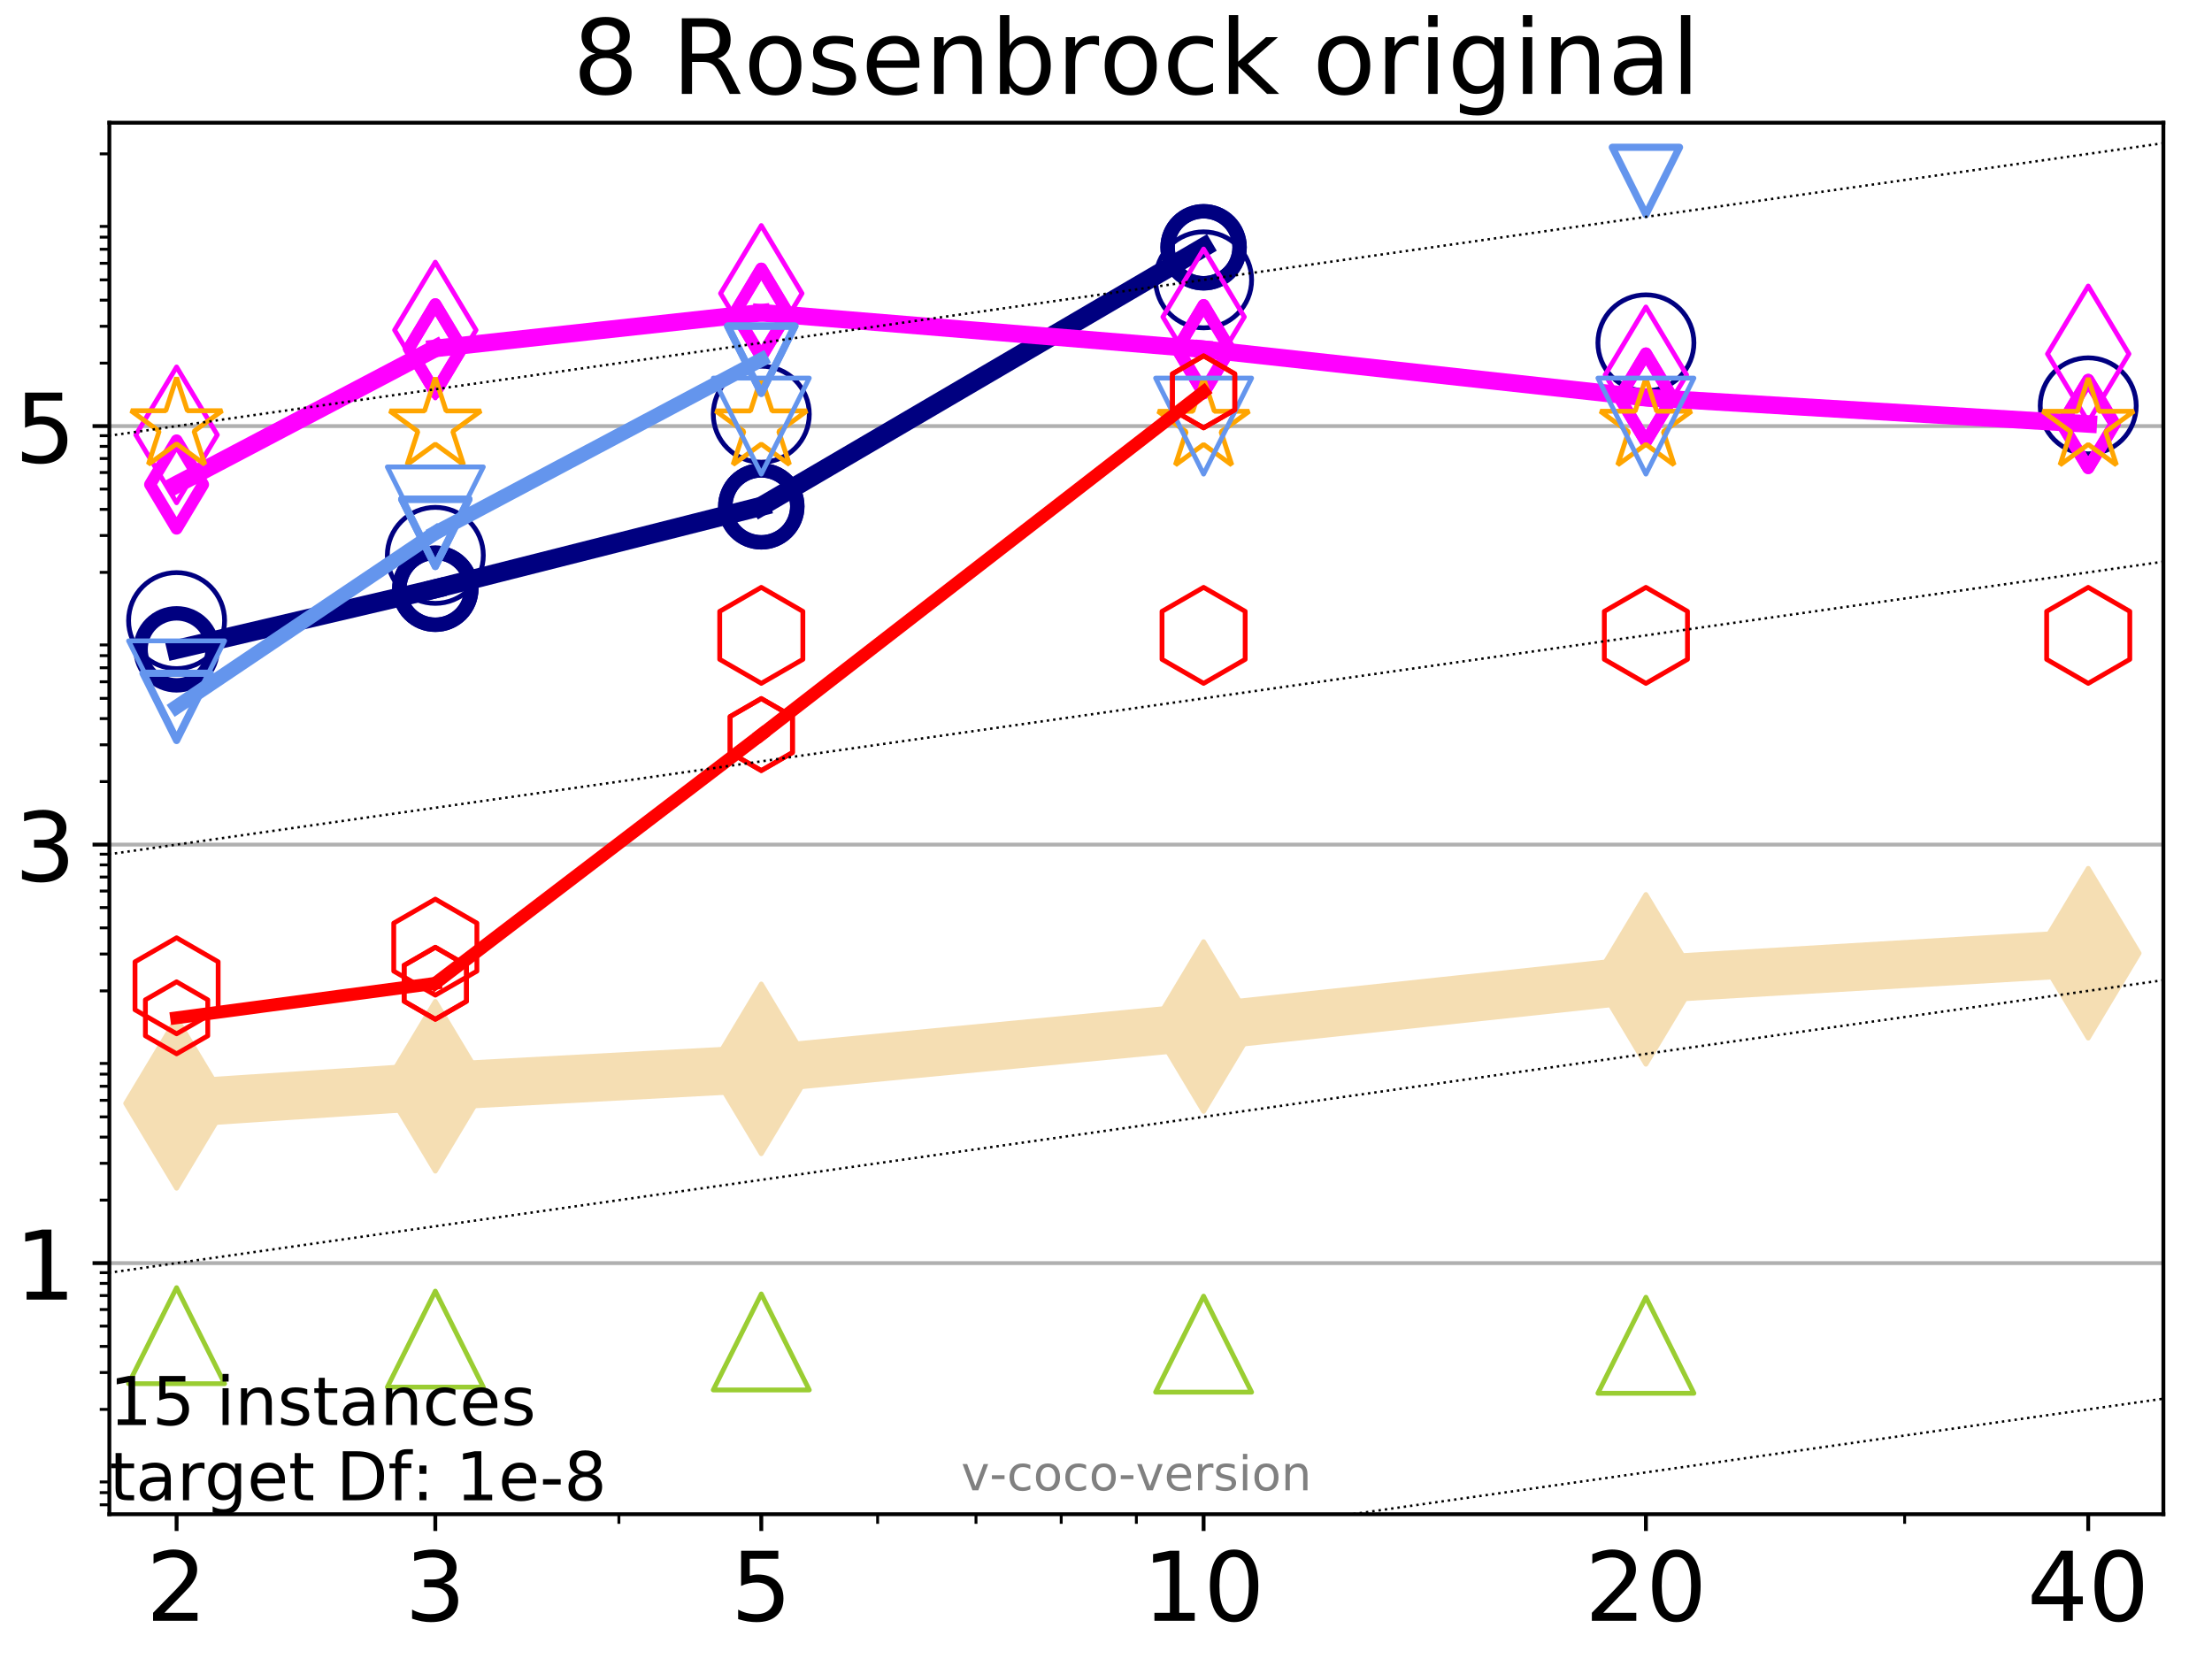 <?xml version="1.0" encoding="utf-8" standalone="no"?>
<!DOCTYPE svg PUBLIC "-//W3C//DTD SVG 1.1//EN"
  "http://www.w3.org/Graphics/SVG/1.1/DTD/svg11.dtd">
<!-- Created with matplotlib (http://matplotlib.org/) -->
<svg height="345.6pt" version="1.1" viewBox="0 0 460.8 345.6" width="460.8pt" xmlns="http://www.w3.org/2000/svg" xmlns:xlink="http://www.w3.org/1999/xlink">
 <defs>
  <style type="text/css">
*{stroke-linecap:butt;stroke-linejoin:round;}
  </style>
 </defs>
 <g id="figure_1">
  <g id="patch_1">
   <path d="M 0 345.6 
L 460.8 345.6 
L 460.8 0 
L 0 0 
z
" style="fill:#ffffff;"/>
  </g>
  <g id="axes_1">
   <g id="patch_2">
    <path d="M 22.78 315.44 
L 450.672 315.44 
L 450.672 25.56 
L 22.78 25.56 
z
" style="fill:#ffffff;"/>
   </g>
   <g id="line2d_1">
    <path clip-path="url(#pda9ff63039)" d="M 36.786 229.852 
L 90.685 226.292 
L 158.59 222.661 
L 250.732 213.844 
L 342.873 204.02 
L 435.015 198.572 
" style="fill:none;stroke:#f5deb3;stroke-linecap:square;stroke-width:10;"/>
    <defs>
     <path d="M -0 17.678 
L 10.607 0 
L 0 -17.678 
L -10.607 -0 
z
" id="m7f29977113" style="stroke:#f5deb3;stroke-linejoin:miter;"/>
    </defs>
    <g clip-path="url(#pda9ff63039)">
     <use style="fill:#f5deb3;stroke:#f5deb3;stroke-linejoin:miter;" x="36.786" xlink:href="#m7f29977113" y="229.852"/>
     <use style="fill:#f5deb3;stroke:#f5deb3;stroke-linejoin:miter;" x="90.685" xlink:href="#m7f29977113" y="226.292"/>
     <use style="fill:#f5deb3;stroke:#f5deb3;stroke-linejoin:miter;" x="158.59" xlink:href="#m7f29977113" y="222.661"/>
     <use style="fill:#f5deb3;stroke:#f5deb3;stroke-linejoin:miter;" x="250.732" xlink:href="#m7f29977113" y="213.844"/>
     <use style="fill:#f5deb3;stroke:#f5deb3;stroke-linejoin:miter;" x="342.873" xlink:href="#m7f29977113" y="204.02"/>
     <use style="fill:#f5deb3;stroke:#f5deb3;stroke-linejoin:miter;" x="435.015" xlink:href="#m7f29977113" y="198.572"/>
    </g>
   </g>
   <g id="matplotlib.axis_1">
    <g id="xtick_1">
     <g id="line2d_2">
      <defs>
       <path d="M 0 0 
L 0 3.5 
" id="mb01e83c6ec" style="stroke:#000000;stroke-width:0.8;"/>
      </defs>
      <g>
       <use style="stroke:#000000;stroke-width:0.8;" x="36.786" xlink:href="#mb01e83c6ec" y="315.44"/>
      </g>
     </g>
     <g id="text_1">
      <!-- 2 -->
      <defs>
       <path d="M 19.188 8.297 
L 53.609 8.297 
L 53.609 0 
L 7.328 0 
L 7.328 8.297 
Q 12.938 14.109 22.625 23.891 
Q 32.328 33.688 34.812 36.531 
Q 39.547 41.844 41.422 45.531 
Q 43.312 49.219 43.312 52.781 
Q 43.312 58.594 39.234 62.25 
Q 35.156 65.922 28.609 65.922 
Q 23.969 65.922 18.812 64.312 
Q 13.672 62.703 7.812 59.422 
L 7.812 69.391 
Q 13.766 71.781 18.938 73 
Q 24.125 74.219 28.422 74.219 
Q 39.75 74.219 46.484 68.547 
Q 53.219 62.891 53.219 53.422 
Q 53.219 48.922 51.531 44.891 
Q 49.859 40.875 45.406 35.406 
Q 44.188 33.984 37.641 27.219 
Q 31.109 20.453 19.188 8.297 
z
" id="DejaVuSans-32"/>
      </defs>
      <g transform="translate(30.423 337.637)scale(0.2 -0.2)">
       <use xlink:href="#DejaVuSans-32"/>
      </g>
     </g>
    </g>
    <g id="xtick_2">
     <g id="line2d_3">
      <g>
       <use style="stroke:#000000;stroke-width:0.8;" x="90.685" xlink:href="#mb01e83c6ec" y="315.44"/>
      </g>
     </g>
     <g id="text_2">
      <!-- 3 -->
      <defs>
       <path d="M 40.578 39.312 
Q 47.656 37.797 51.625 33 
Q 55.609 28.219 55.609 21.188 
Q 55.609 10.406 48.188 4.484 
Q 40.766 -1.422 27.094 -1.422 
Q 22.516 -1.422 17.656 -0.516 
Q 12.797 0.391 7.625 2.203 
L 7.625 11.719 
Q 11.719 9.328 16.594 8.109 
Q 21.484 6.891 26.812 6.891 
Q 36.078 6.891 40.938 10.547 
Q 45.797 14.203 45.797 21.188 
Q 45.797 27.641 41.281 31.266 
Q 36.766 34.906 28.719 34.906 
L 20.219 34.906 
L 20.219 43.016 
L 29.109 43.016 
Q 36.375 43.016 40.234 45.922 
Q 44.094 48.828 44.094 54.297 
Q 44.094 59.906 40.109 62.906 
Q 36.141 65.922 28.719 65.922 
Q 24.656 65.922 20.016 65.031 
Q 15.375 64.156 9.812 62.312 
L 9.812 71.094 
Q 15.438 72.656 20.344 73.438 
Q 25.25 74.219 29.594 74.219 
Q 40.828 74.219 47.359 69.109 
Q 53.906 64.016 53.906 55.328 
Q 53.906 49.266 50.438 45.094 
Q 46.969 40.922 40.578 39.312 
z
" id="DejaVuSans-33"/>
      </defs>
      <g transform="translate(84.323 337.637)scale(0.2 -0.2)">
       <use xlink:href="#DejaVuSans-33"/>
      </g>
     </g>
    </g>
    <g id="xtick_3">
     <g id="line2d_4">
      <g>
       <use style="stroke:#000000;stroke-width:0.8;" x="158.59" xlink:href="#mb01e83c6ec" y="315.44"/>
      </g>
     </g>
     <g id="text_3">
      <!-- 5 -->
      <defs>
       <path d="M 10.797 72.906 
L 49.516 72.906 
L 49.516 64.594 
L 19.828 64.594 
L 19.828 46.734 
Q 21.969 47.469 24.109 47.828 
Q 26.266 48.188 28.422 48.188 
Q 40.625 48.188 47.75 41.5 
Q 54.891 34.812 54.891 23.391 
Q 54.891 11.625 47.562 5.094 
Q 40.234 -1.422 26.906 -1.422 
Q 22.312 -1.422 17.547 -0.641 
Q 12.797 0.141 7.719 1.703 
L 7.719 11.625 
Q 12.109 9.234 16.797 8.062 
Q 21.484 6.891 26.703 6.891 
Q 35.156 6.891 40.078 11.328 
Q 45.016 15.766 45.016 23.391 
Q 45.016 31 40.078 35.438 
Q 35.156 39.891 26.703 39.891 
Q 22.75 39.891 18.812 39.016 
Q 14.891 38.141 10.797 36.281 
z
" id="DejaVuSans-35"/>
      </defs>
      <g transform="translate(152.228 337.637)scale(0.2 -0.2)">
       <use xlink:href="#DejaVuSans-35"/>
      </g>
     </g>
    </g>
    <g id="xtick_4">
     <g id="line2d_5">
      <g>
       <use style="stroke:#000000;stroke-width:0.8;" x="250.732" xlink:href="#mb01e83c6ec" y="315.44"/>
      </g>
     </g>
     <g id="text_4">
      <!-- 10 -->
      <defs>
       <path d="M 12.406 8.297 
L 28.516 8.297 
L 28.516 63.922 
L 10.984 60.406 
L 10.984 69.391 
L 28.422 72.906 
L 38.281 72.906 
L 38.281 8.297 
L 54.391 8.297 
L 54.391 0 
L 12.406 0 
z
" id="DejaVuSans-31"/>
       <path d="M 31.781 66.406 
Q 24.172 66.406 20.328 58.906 
Q 16.5 51.422 16.5 36.375 
Q 16.5 21.391 20.328 13.891 
Q 24.172 6.391 31.781 6.391 
Q 39.453 6.391 43.281 13.891 
Q 47.125 21.391 47.125 36.375 
Q 47.125 51.422 43.281 58.906 
Q 39.453 66.406 31.781 66.406 
z
M 31.781 74.219 
Q 44.047 74.219 50.516 64.516 
Q 56.984 54.828 56.984 36.375 
Q 56.984 17.969 50.516 8.266 
Q 44.047 -1.422 31.781 -1.422 
Q 19.531 -1.422 13.062 8.266 
Q 6.594 17.969 6.594 36.375 
Q 6.594 54.828 13.062 64.516 
Q 19.531 74.219 31.781 74.219 
z
" id="DejaVuSans-30"/>
      </defs>
      <g transform="translate(238.007 337.637)scale(0.2 -0.2)">
       <use xlink:href="#DejaVuSans-31"/>
       <use x="63.623" xlink:href="#DejaVuSans-30"/>
      </g>
     </g>
    </g>
    <g id="xtick_5">
     <g id="line2d_6">
      <g>
       <use style="stroke:#000000;stroke-width:0.8;" x="342.873" xlink:href="#mb01e83c6ec" y="315.44"/>
      </g>
     </g>
     <g id="text_5">
      <!-- 20 -->
      <g transform="translate(330.148 337.637)scale(0.2 -0.2)">
       <use xlink:href="#DejaVuSans-32"/>
       <use x="63.623" xlink:href="#DejaVuSans-30"/>
      </g>
     </g>
    </g>
    <g id="xtick_6">
     <g id="line2d_7">
      <g>
       <use style="stroke:#000000;stroke-width:0.8;" x="435.015" xlink:href="#mb01e83c6ec" y="315.44"/>
      </g>
     </g>
     <g id="text_6">
      <!-- 40 -->
      <defs>
       <path d="M 37.797 64.312 
L 12.891 25.391 
L 37.797 25.391 
z
M 35.203 72.906 
L 47.609 72.906 
L 47.609 25.391 
L 58.016 25.391 
L 58.016 17.188 
L 47.609 17.188 
L 47.609 0 
L 37.797 0 
L 37.797 17.188 
L 4.891 17.188 
L 4.891 26.703 
z
" id="DejaVuSans-34"/>
      </defs>
      <g transform="translate(422.29 337.637)scale(0.2 -0.2)">
       <use xlink:href="#DejaVuSans-34"/>
       <use x="63.623" xlink:href="#DejaVuSans-30"/>
      </g>
     </g>
    </g>
    <g id="xtick_7">
     <g id="line2d_8">
      <defs>
       <path d="M 0 0 
L 0 2 
" id="m8f3ecb8935" style="stroke:#000000;stroke-width:0.6;"/>
      </defs>
      <g>
       <use style="stroke:#000000;stroke-width:0.6;" x="36.786" xlink:href="#m8f3ecb8935" y="315.44"/>
      </g>
     </g>
    </g>
    <g id="xtick_8">
     <g id="line2d_9">
      <g>
       <use style="stroke:#000000;stroke-width:0.6;" x="90.685" xlink:href="#m8f3ecb8935" y="315.44"/>
      </g>
     </g>
    </g>
    <g id="xtick_9">
     <g id="line2d_10">
      <g>
       <use style="stroke:#000000;stroke-width:0.6;" x="128.927" xlink:href="#m8f3ecb8935" y="315.44"/>
      </g>
     </g>
    </g>
    <g id="xtick_10">
     <g id="line2d_11">
      <g>
       <use style="stroke:#000000;stroke-width:0.6;" x="158.59" xlink:href="#m8f3ecb8935" y="315.44"/>
      </g>
     </g>
    </g>
    <g id="xtick_11">
     <g id="line2d_12">
      <g>
       <use style="stroke:#000000;stroke-width:0.6;" x="182.827" xlink:href="#m8f3ecb8935" y="315.44"/>
      </g>
     </g>
    </g>
    <g id="xtick_12">
     <g id="line2d_13">
      <g>
       <use style="stroke:#000000;stroke-width:0.6;" x="203.318" xlink:href="#m8f3ecb8935" y="315.44"/>
      </g>
     </g>
    </g>
    <g id="xtick_13">
     <g id="line2d_14">
      <g>
       <use style="stroke:#000000;stroke-width:0.6;" x="221.069" xlink:href="#m8f3ecb8935" y="315.44"/>
      </g>
     </g>
    </g>
    <g id="xtick_14">
     <g id="line2d_15">
      <g>
       <use style="stroke:#000000;stroke-width:0.6;" x="236.726" xlink:href="#m8f3ecb8935" y="315.44"/>
      </g>
     </g>
    </g>
    <g id="xtick_15">
     <g id="line2d_16">
      <g>
       <use style="stroke:#000000;stroke-width:0.6;" x="342.873" xlink:href="#m8f3ecb8935" y="315.44"/>
      </g>
     </g>
    </g>
    <g id="xtick_16">
     <g id="line2d_17">
      <g>
       <use style="stroke:#000000;stroke-width:0.6;" x="396.773" xlink:href="#m8f3ecb8935" y="315.44"/>
      </g>
     </g>
    </g>
    <g id="xtick_17">
     <g id="line2d_18">
      <g>
       <use style="stroke:#000000;stroke-width:0.6;" x="435.015" xlink:href="#m8f3ecb8935" y="315.44"/>
      </g>
     </g>
    </g>
   </g>
   <g id="matplotlib.axis_2">
    <g id="ytick_1">
     <g id="line2d_19">
      <path clip-path="url(#pda9ff63039)" d="M 22.78 263.131 
L 450.672 263.131 
" style="fill:none;stroke:#b0b0b0;stroke-linecap:square;stroke-width:0.8;"/>
     </g>
     <g id="line2d_20">
      <defs>
       <path d="M 0 0 
L -3.5 0 
" id="md6840fb783" style="stroke:#000000;stroke-width:0.8;"/>
      </defs>
      <g>
       <use style="stroke:#000000;stroke-width:0.8;" x="22.78" xlink:href="#md6840fb783" y="263.131"/>
      </g>
     </g>
     <g id="text_7">
      <!-- 1 -->
      <g transform="translate(3.055 270.729)scale(0.2 -0.2)">
       <use xlink:href="#DejaVuSans-31"/>
      </g>
     </g>
    </g>
    <g id="ytick_2">
     <g id="line2d_21">
      <path clip-path="url(#pda9ff63039)" d="M 22.78 175.949 
L 450.672 175.949 
" style="fill:none;stroke:#b0b0b0;stroke-linecap:square;stroke-width:0.8;"/>
     </g>
     <g id="line2d_22">
      <g>
       <use style="stroke:#000000;stroke-width:0.8;" x="22.78" xlink:href="#md6840fb783" y="175.949"/>
      </g>
     </g>
     <g id="text_8">
      <!-- 3 -->
      <g transform="translate(3.055 183.547)scale(0.2 -0.2)">
       <use xlink:href="#DejaVuSans-33"/>
      </g>
     </g>
    </g>
    <g id="ytick_3">
     <g id="line2d_23">
      <path clip-path="url(#pda9ff63039)" d="M 22.78 88.767 
L 450.672 88.767 
" style="fill:none;stroke:#b0b0b0;stroke-linecap:square;stroke-width:0.8;"/>
     </g>
     <g id="line2d_24">
      <g>
       <use style="stroke:#000000;stroke-width:0.8;" x="22.78" xlink:href="#md6840fb783" y="88.767"/>
      </g>
     </g>
     <g id="text_9">
      <!-- 5 -->
      <g transform="translate(3.055 96.365)scale(0.2 -0.2)">
       <use xlink:href="#DejaVuSans-35"/>
      </g>
     </g>
    </g>
    <g id="ytick_4">
     <g id="line2d_25">
      <defs>
       <path d="M 0 0 
L -2 0 
" id="m1dc4eb555d" style="stroke:#000000;stroke-width:0.6;"/>
      </defs>
      <g>
       <use style="stroke:#000000;stroke-width:0.6;" x="22.78" xlink:href="#m1dc4eb555d" y="313.474"/>
      </g>
     </g>
    </g>
    <g id="ytick_5">
     <g id="line2d_26">
      <g>
       <use style="stroke:#000000;stroke-width:0.6;" x="22.78" xlink:href="#m1dc4eb555d" y="310.946"/>
      </g>
     </g>
    </g>
    <g id="ytick_6">
     <g id="line2d_27">
      <g>
       <use style="stroke:#000000;stroke-width:0.6;" x="22.78" xlink:href="#m1dc4eb555d" y="308.716"/>
      </g>
     </g>
    </g>
    <g id="ytick_7">
     <g id="line2d_28">
      <g>
       <use style="stroke:#000000;stroke-width:0.6;" x="22.78" xlink:href="#m1dc4eb555d" y="293.6"/>
      </g>
     </g>
    </g>
    <g id="ytick_8">
     <g id="line2d_29">
      <g>
       <use style="stroke:#000000;stroke-width:0.6;" x="22.78" xlink:href="#m1dc4eb555d" y="285.924"/>
      </g>
     </g>
    </g>
    <g id="ytick_9">
     <g id="line2d_30">
      <g>
       <use style="stroke:#000000;stroke-width:0.6;" x="22.78" xlink:href="#m1dc4eb555d" y="280.477"/>
      </g>
     </g>
    </g>
    <g id="ytick_10">
     <g id="line2d_31">
      <g>
       <use style="stroke:#000000;stroke-width:0.6;" x="22.78" xlink:href="#m1dc4eb555d" y="276.253"/>
      </g>
     </g>
    </g>
    <g id="ytick_11">
     <g id="line2d_32">
      <g>
       <use style="stroke:#000000;stroke-width:0.6;" x="22.78" xlink:href="#m1dc4eb555d" y="272.801"/>
      </g>
     </g>
    </g>
    <g id="ytick_12">
     <g id="line2d_33">
      <g>
       <use style="stroke:#000000;stroke-width:0.6;" x="22.78" xlink:href="#m1dc4eb555d" y="269.883"/>
      </g>
     </g>
    </g>
    <g id="ytick_13">
     <g id="line2d_34">
      <g>
       <use style="stroke:#000000;stroke-width:0.6;" x="22.78" xlink:href="#m1dc4eb555d" y="267.355"/>
      </g>
     </g>
    </g>
    <g id="ytick_14">
     <g id="line2d_35">
      <g>
       <use style="stroke:#000000;stroke-width:0.6;" x="22.78" xlink:href="#m1dc4eb555d" y="265.125"/>
      </g>
     </g>
    </g>
    <g id="ytick_15">
     <g id="line2d_36">
      <g>
       <use style="stroke:#000000;stroke-width:0.6;" x="22.78" xlink:href="#m1dc4eb555d" y="250.009"/>
      </g>
     </g>
    </g>
    <g id="ytick_16">
     <g id="line2d_37">
      <g>
       <use style="stroke:#000000;stroke-width:0.6;" x="22.78" xlink:href="#m1dc4eb555d" y="242.333"/>
      </g>
     </g>
    </g>
    <g id="ytick_17">
     <g id="line2d_38">
      <g>
       <use style="stroke:#000000;stroke-width:0.6;" x="22.78" xlink:href="#m1dc4eb555d" y="236.886"/>
      </g>
     </g>
    </g>
    <g id="ytick_18">
     <g id="line2d_39">
      <g>
       <use style="stroke:#000000;stroke-width:0.6;" x="22.78" xlink:href="#m1dc4eb555d" y="232.662"/>
      </g>
     </g>
    </g>
    <g id="ytick_19">
     <g id="line2d_40">
      <g>
       <use style="stroke:#000000;stroke-width:0.6;" x="22.78" xlink:href="#m1dc4eb555d" y="229.21"/>
      </g>
     </g>
    </g>
    <g id="ytick_20">
     <g id="line2d_41">
      <g>
       <use style="stroke:#000000;stroke-width:0.6;" x="22.78" xlink:href="#m1dc4eb555d" y="226.292"/>
      </g>
     </g>
    </g>
    <g id="ytick_21">
     <g id="line2d_42">
      <g>
       <use style="stroke:#000000;stroke-width:0.6;" x="22.78" xlink:href="#m1dc4eb555d" y="223.764"/>
      </g>
     </g>
    </g>
    <g id="ytick_22">
     <g id="line2d_43">
      <g>
       <use style="stroke:#000000;stroke-width:0.6;" x="22.78" xlink:href="#m1dc4eb555d" y="221.534"/>
      </g>
     </g>
    </g>
    <g id="ytick_23">
     <g id="line2d_44">
      <g>
       <use style="stroke:#000000;stroke-width:0.6;" x="22.78" xlink:href="#m1dc4eb555d" y="206.418"/>
      </g>
     </g>
    </g>
    <g id="ytick_24">
     <g id="line2d_45">
      <g>
       <use style="stroke:#000000;stroke-width:0.6;" x="22.78" xlink:href="#m1dc4eb555d" y="198.742"/>
      </g>
     </g>
    </g>
    <g id="ytick_25">
     <g id="line2d_46">
      <g>
       <use style="stroke:#000000;stroke-width:0.6;" x="22.78" xlink:href="#m1dc4eb555d" y="193.295"/>
      </g>
     </g>
    </g>
    <g id="ytick_26">
     <g id="line2d_47">
      <g>
       <use style="stroke:#000000;stroke-width:0.6;" x="22.78" xlink:href="#m1dc4eb555d" y="189.071"/>
      </g>
     </g>
    </g>
    <g id="ytick_27">
     <g id="line2d_48">
      <g>
       <use style="stroke:#000000;stroke-width:0.6;" x="22.78" xlink:href="#m1dc4eb555d" y="185.619"/>
      </g>
     </g>
    </g>
    <g id="ytick_28">
     <g id="line2d_49">
      <g>
       <use style="stroke:#000000;stroke-width:0.6;" x="22.78" xlink:href="#m1dc4eb555d" y="182.701"/>
      </g>
     </g>
    </g>
    <g id="ytick_29">
     <g id="line2d_50">
      <g>
       <use style="stroke:#000000;stroke-width:0.6;" x="22.78" xlink:href="#m1dc4eb555d" y="180.173"/>
      </g>
     </g>
    </g>
    <g id="ytick_30">
     <g id="line2d_51">
      <g>
       <use style="stroke:#000000;stroke-width:0.6;" x="22.78" xlink:href="#m1dc4eb555d" y="177.943"/>
      </g>
     </g>
    </g>
    <g id="ytick_31">
     <g id="line2d_52">
      <g>
       <use style="stroke:#000000;stroke-width:0.6;" x="22.78" xlink:href="#m1dc4eb555d" y="162.827"/>
      </g>
     </g>
    </g>
    <g id="ytick_32">
     <g id="line2d_53">
      <g>
       <use style="stroke:#000000;stroke-width:0.6;" x="22.78" xlink:href="#m1dc4eb555d" y="155.151"/>
      </g>
     </g>
    </g>
    <g id="ytick_33">
     <g id="line2d_54">
      <g>
       <use style="stroke:#000000;stroke-width:0.6;" x="22.78" xlink:href="#m1dc4eb555d" y="149.704"/>
      </g>
     </g>
    </g>
    <g id="ytick_34">
     <g id="line2d_55">
      <g>
       <use style="stroke:#000000;stroke-width:0.6;" x="22.78" xlink:href="#m1dc4eb555d" y="145.48"/>
      </g>
     </g>
    </g>
    <g id="ytick_35">
     <g id="line2d_56">
      <g>
       <use style="stroke:#000000;stroke-width:0.6;" x="22.78" xlink:href="#m1dc4eb555d" y="142.029"/>
      </g>
     </g>
    </g>
    <g id="ytick_36">
     <g id="line2d_57">
      <g>
       <use style="stroke:#000000;stroke-width:0.6;" x="22.78" xlink:href="#m1dc4eb555d" y="139.11"/>
      </g>
     </g>
    </g>
    <g id="ytick_37">
     <g id="line2d_58">
      <g>
       <use style="stroke:#000000;stroke-width:0.6;" x="22.78" xlink:href="#m1dc4eb555d" y="136.582"/>
      </g>
     </g>
    </g>
    <g id="ytick_38">
     <g id="line2d_59">
      <g>
       <use style="stroke:#000000;stroke-width:0.6;" x="22.78" xlink:href="#m1dc4eb555d" y="134.353"/>
      </g>
     </g>
    </g>
    <g id="ytick_39">
     <g id="line2d_60">
      <g>
       <use style="stroke:#000000;stroke-width:0.6;" x="22.78" xlink:href="#m1dc4eb555d" y="119.236"/>
      </g>
     </g>
    </g>
    <g id="ytick_40">
     <g id="line2d_61">
      <g>
       <use style="stroke:#000000;stroke-width:0.6;" x="22.78" xlink:href="#m1dc4eb555d" y="111.56"/>
      </g>
     </g>
    </g>
    <g id="ytick_41">
     <g id="line2d_62">
      <g>
       <use style="stroke:#000000;stroke-width:0.6;" x="22.78" xlink:href="#m1dc4eb555d" y="106.114"/>
      </g>
     </g>
    </g>
    <g id="ytick_42">
     <g id="line2d_63">
      <g>
       <use style="stroke:#000000;stroke-width:0.6;" x="22.78" xlink:href="#m1dc4eb555d" y="101.889"/>
      </g>
     </g>
    </g>
    <g id="ytick_43">
     <g id="line2d_64">
      <g>
       <use style="stroke:#000000;stroke-width:0.6;" x="22.78" xlink:href="#m1dc4eb555d" y="98.438"/>
      </g>
     </g>
    </g>
    <g id="ytick_44">
     <g id="line2d_65">
      <g>
       <use style="stroke:#000000;stroke-width:0.6;" x="22.78" xlink:href="#m1dc4eb555d" y="95.519"/>
      </g>
     </g>
    </g>
    <g id="ytick_45">
     <g id="line2d_66">
      <g>
       <use style="stroke:#000000;stroke-width:0.6;" x="22.78" xlink:href="#m1dc4eb555d" y="92.991"/>
      </g>
     </g>
    </g>
    <g id="ytick_46">
     <g id="line2d_67">
      <g>
       <use style="stroke:#000000;stroke-width:0.6;" x="22.78" xlink:href="#m1dc4eb555d" y="90.762"/>
      </g>
     </g>
    </g>
    <g id="ytick_47">
     <g id="line2d_68">
      <g>
       <use style="stroke:#000000;stroke-width:0.6;" x="22.78" xlink:href="#m1dc4eb555d" y="75.645"/>
      </g>
     </g>
    </g>
    <g id="ytick_48">
     <g id="line2d_69">
      <g>
       <use style="stroke:#000000;stroke-width:0.6;" x="22.78" xlink:href="#m1dc4eb555d" y="67.969"/>
      </g>
     </g>
    </g>
    <g id="ytick_49">
     <g id="line2d_70">
      <g>
       <use style="stroke:#000000;stroke-width:0.6;" x="22.78" xlink:href="#m1dc4eb555d" y="62.523"/>
      </g>
     </g>
    </g>
    <g id="ytick_50">
     <g id="line2d_71">
      <g>
       <use style="stroke:#000000;stroke-width:0.6;" x="22.78" xlink:href="#m1dc4eb555d" y="58.298"/>
      </g>
     </g>
    </g>
    <g id="ytick_51">
     <g id="line2d_72">
      <g>
       <use style="stroke:#000000;stroke-width:0.6;" x="22.78" xlink:href="#m1dc4eb555d" y="54.847"/>
      </g>
     </g>
    </g>
    <g id="ytick_52">
     <g id="line2d_73">
      <g>
       <use style="stroke:#000000;stroke-width:0.6;" x="22.78" xlink:href="#m1dc4eb555d" y="51.928"/>
      </g>
     </g>
    </g>
    <g id="ytick_53">
     <g id="line2d_74">
      <g>
       <use style="stroke:#000000;stroke-width:0.6;" x="22.78" xlink:href="#m1dc4eb555d" y="49.4"/>
      </g>
     </g>
    </g>
    <g id="ytick_54">
     <g id="line2d_75">
      <g>
       <use style="stroke:#000000;stroke-width:0.6;" x="22.78" xlink:href="#m1dc4eb555d" y="47.171"/>
      </g>
     </g>
    </g>
    <g id="ytick_55">
     <g id="line2d_76">
      <g>
       <use style="stroke:#000000;stroke-width:0.6;" x="22.78" xlink:href="#m1dc4eb555d" y="32.054"/>
      </g>
     </g>
    </g>
   </g>
   <g id="line2d_77">
    <path clip-path="url(#pda9ff63039)" d="M 36.786 135.27 
L 90.685 122.649 
" style="fill:none;stroke:#000080;stroke-linecap:square;stroke-width:4;"/>
    <defs>
     <path d="M 0 7.5 
C 1.989 7.5 3.897 6.71 5.303 5.303 
C 6.71 3.897 7.5 1.989 7.5 0 
C 7.5 -1.989 6.71 -3.897 5.303 -5.303 
C 3.897 -6.71 1.989 -7.5 0 -7.5 
C -1.989 -7.5 -3.897 -6.71 -5.303 -5.303 
C -6.71 -3.897 -7.5 -1.989 -7.5 0 
C -7.5 1.989 -6.71 3.897 -5.303 5.303 
C -3.897 6.71 -1.989 7.5 0 7.5 
z
" id="m6971ad5c2d" style="stroke:#000080;stroke-width:3;"/>
    </defs>
    <g clip-path="url(#pda9ff63039)">
     <use style="fill-opacity:0;stroke:#000080;stroke-width:3;" x="36.786" xlink:href="#m6971ad5c2d" y="135.27"/>
     <use style="fill-opacity:0;stroke:#000080;stroke-width:3;" x="90.685" xlink:href="#m6971ad5c2d" y="122.649"/>
    </g>
   </g>
   <g id="line2d_78">
    <path clip-path="url(#pda9ff63039)" d="M 90.685 122.649 
L 158.59 105.479 
" style="fill:none;stroke:#000080;stroke-linecap:square;stroke-width:4;"/>
    <g clip-path="url(#pda9ff63039)">
     <use style="fill-opacity:0;stroke:#000080;stroke-width:3;" x="90.685" xlink:href="#m6971ad5c2d" y="122.649"/>
     <use style="fill-opacity:0;stroke:#000080;stroke-width:3;" x="158.59" xlink:href="#m6971ad5c2d" y="105.479"/>
    </g>
   </g>
   <g id="line2d_79">
    <path clip-path="url(#pda9ff63039)" d="M 158.59 105.479 
L 250.732 51.512 
" style="fill:none;stroke:#000080;stroke-linecap:square;stroke-width:4;"/>
    <g clip-path="url(#pda9ff63039)">
     <use style="fill-opacity:0;stroke:#000080;stroke-width:3;" x="158.59" xlink:href="#m6971ad5c2d" y="105.479"/>
     <use style="fill-opacity:0;stroke:#000080;stroke-width:3;" x="250.732" xlink:href="#m6971ad5c2d" y="51.512"/>
    </g>
   </g>
   <g id="line2d_80">
    <path clip-path="url(#pda9ff63039)" d="M 250.732 51.512 
" style="fill:none;stroke:#000080;stroke-linecap:square;stroke-width:4;"/>
    <g clip-path="url(#pda9ff63039)">
     <use style="fill-opacity:0;stroke:#000080;stroke-width:3;" x="250.732" xlink:href="#m6971ad5c2d" y="51.512"/>
    </g>
   </g>
   <g id="line2d_81"/>
   <g id="line2d_82">
    <defs>
     <path d="M 0 10 
C 2.652 10 5.196 8.946 7.071 7.071 
C 8.946 5.196 10 2.652 10 0 
C 10 -2.652 8.946 -5.196 7.071 -7.071 
C 5.196 -8.946 2.652 -10 0 -10 
C -2.652 -10 -5.196 -8.946 -7.071 -7.071 
C -8.946 -5.196 -10 -2.652 -10 0 
C -10 2.652 -8.946 5.196 -7.071 7.071 
C -5.196 8.946 -2.652 10 0 10 
z
" id="mee1e63bcf6" style="stroke:#000080;"/>
    </defs>
    <g clip-path="url(#pda9ff63039)">
     <use style="fill-opacity:0;stroke:#000080;" x="36.786" xlink:href="#mee1e63bcf6" y="129.285"/>
     <use style="fill-opacity:0;stroke:#000080;" x="90.685" xlink:href="#mee1e63bcf6" y="115.693"/>
     <use style="fill-opacity:0;stroke:#000080;" x="158.59" xlink:href="#mee1e63bcf6" y="86.284"/>
     <use style="fill-opacity:0;stroke:#000080;" x="250.732" xlink:href="#mee1e63bcf6" y="58.298"/>
     <use style="fill-opacity:0;stroke:#000080;" x="342.873" xlink:href="#mee1e63bcf6" y="71.42"/>
     <use style="fill-opacity:0;stroke:#000080;" x="435.015" xlink:href="#mee1e63bcf6" y="84.543"/>
    </g>
   </g>
   <g id="line2d_83">
    <path clip-path="url(#pda9ff63039)" d="M 36.786 100.934 
L 90.685 72.577 
" style="fill:none;stroke:#ff00ff;stroke-linecap:square;stroke-width:3.667;"/>
    <defs>
     <path d="M -0 9.192 
L 5.515 0 
L 0 -9.192 
L -5.515 -0 
z
" id="m18bcba43a5" style="stroke:#ff00ff;stroke-linejoin:miter;stroke-width:2.5;"/>
    </defs>
    <g clip-path="url(#pda9ff63039)">
     <use style="fill-opacity:0;stroke:#ff00ff;stroke-linejoin:miter;stroke-width:2.5;" x="36.786" xlink:href="#m18bcba43a5" y="100.934"/>
     <use style="fill-opacity:0;stroke:#ff00ff;stroke-linejoin:miter;stroke-width:2.5;" x="90.685" xlink:href="#m18bcba43a5" y="72.577"/>
    </g>
   </g>
   <g id="line2d_84">
    <path clip-path="url(#pda9ff63039)" d="M 90.685 72.577 
L 158.59 65.156 
" style="fill:none;stroke:#ff00ff;stroke-linecap:square;stroke-width:3.667;"/>
    <g clip-path="url(#pda9ff63039)">
     <use style="fill-opacity:0;stroke:#ff00ff;stroke-linejoin:miter;stroke-width:2.5;" x="90.685" xlink:href="#m18bcba43a5" y="72.577"/>
     <use style="fill-opacity:0;stroke:#ff00ff;stroke-linejoin:miter;stroke-width:2.5;" x="158.59" xlink:href="#m18bcba43a5" y="65.156"/>
    </g>
   </g>
   <g id="line2d_85">
    <path clip-path="url(#pda9ff63039)" d="M 158.59 65.156 
L 250.732 72.751 
" style="fill:none;stroke:#ff00ff;stroke-linecap:square;stroke-width:3.667;"/>
    <g clip-path="url(#pda9ff63039)">
     <use style="fill-opacity:0;stroke:#ff00ff;stroke-linejoin:miter;stroke-width:2.5;" x="158.59" xlink:href="#m18bcba43a5" y="65.156"/>
     <use style="fill-opacity:0;stroke:#ff00ff;stroke-linejoin:miter;stroke-width:2.5;" x="250.732" xlink:href="#m18bcba43a5" y="72.751"/>
    </g>
   </g>
   <g id="line2d_86">
    <path clip-path="url(#pda9ff63039)" d="M 250.732 72.751 
L 342.873 82.825 
" style="fill:none;stroke:#ff00ff;stroke-linecap:square;stroke-width:3.667;"/>
    <g clip-path="url(#pda9ff63039)">
     <use style="fill-opacity:0;stroke:#ff00ff;stroke-linejoin:miter;stroke-width:2.5;" x="250.732" xlink:href="#m18bcba43a5" y="72.751"/>
     <use style="fill-opacity:0;stroke:#ff00ff;stroke-linejoin:miter;stroke-width:2.5;" x="342.873" xlink:href="#m18bcba43a5" y="82.825"/>
    </g>
   </g>
   <g id="line2d_87">
    <path clip-path="url(#pda9ff63039)" d="M 342.873 82.825 
L 435.015 88.319 
" style="fill:none;stroke:#ff00ff;stroke-linecap:square;stroke-width:3.667;"/>
    <g clip-path="url(#pda9ff63039)">
     <use style="fill-opacity:0;stroke:#ff00ff;stroke-linejoin:miter;stroke-width:2.5;" x="342.873" xlink:href="#m18bcba43a5" y="82.825"/>
     <use style="fill-opacity:0;stroke:#ff00ff;stroke-linejoin:miter;stroke-width:2.5;" x="435.015" xlink:href="#m18bcba43a5" y="88.319"/>
    </g>
   </g>
   <g id="line2d_88">
    <path clip-path="url(#pda9ff63039)" d="M 435.015 88.319 
" style="fill:none;stroke:#ff00ff;stroke-linecap:square;stroke-width:3.667;"/>
    <g clip-path="url(#pda9ff63039)">
     <use style="fill-opacity:0;stroke:#ff00ff;stroke-linejoin:miter;stroke-width:2.5;" x="435.015" xlink:href="#m18bcba43a5" y="88.319"/>
    </g>
   </g>
   <g id="line2d_89"/>
   <g id="line2d_90">
    <defs>
     <path d="M -0 14.142 
L 8.485 0 
L -0 -14.142 
L -8.485 -0 
z
" id="m78b5fc041d" style="stroke:#ff00ff;stroke-linejoin:miter;"/>
    </defs>
    <g clip-path="url(#pda9ff63039)">
     <use style="fill-opacity:0;stroke:#ff00ff;stroke-linejoin:miter;" x="36.786" xlink:href="#m78b5fc041d" y="90.59"/>
     <use style="fill-opacity:0;stroke:#ff00ff;stroke-linejoin:miter;" x="90.685" xlink:href="#m78b5fc041d" y="68.756"/>
     <use style="fill-opacity:0;stroke:#ff00ff;stroke-linejoin:miter;" x="158.59" xlink:href="#m78b5fc041d" y="61.124"/>
     <use style="fill-opacity:0;stroke:#ff00ff;stroke-linejoin:miter;" x="250.732" xlink:href="#m78b5fc041d" y="66.02"/>
     <use style="fill-opacity:0;stroke:#ff00ff;stroke-linejoin:miter;" x="342.873" xlink:href="#m78b5fc041d" y="78.095"/>
     <use style="fill-opacity:0;stroke:#ff00ff;stroke-linejoin:miter;" x="435.015" xlink:href="#m78b5fc041d" y="73.728"/>
    </g>
   </g>
   <g id="line2d_91"/>
   <g id="line2d_92">
    <defs>
     <path d="M 0 -10 
L -2.245 -3.09 
L -9.511 -3.09 
L -3.633 1.18 
L -5.878 8.09 
L -0 3.82 
L 5.878 8.09 
L 3.633 1.18 
L 9.511 -3.09 
L 2.245 -3.09 
z
" id="m9c5f1e81f3" style="stroke:#ffa500;stroke-linejoin:bevel;"/>
    </defs>
    <g clip-path="url(#pda9ff63039)">
     <use style="fill-opacity:0;stroke:#ffa500;stroke-linejoin:bevel;" x="36.786" xlink:href="#m9c5f1e81f3" y="88.65"/>
     <use style="fill-opacity:0;stroke:#ffa500;stroke-linejoin:bevel;" x="90.685" xlink:href="#m9c5f1e81f3" y="88.693"/>
     <use style="fill-opacity:0;stroke:#ffa500;stroke-linejoin:bevel;" x="158.59" xlink:href="#m9c5f1e81f3" y="88.687"/>
     <use style="fill-opacity:0;stroke:#ffa500;stroke-linejoin:bevel;" x="250.732" xlink:href="#m9c5f1e81f3" y="88.767"/>
     <use style="fill-opacity:0;stroke:#ffa500;stroke-linejoin:bevel;" x="342.873" xlink:href="#m9c5f1e81f3" y="88.754"/>
     <use style="fill-opacity:0;stroke:#ffa500;stroke-linejoin:bevel;" x="435.015" xlink:href="#m9c5f1e81f3" y="88.767"/>
    </g>
   </g>
   <g id="line2d_93">
    <path clip-path="url(#pda9ff63039)" d="M 36.786 147.256 
L 90.685 111.009 
" style="fill:none;stroke:#6495ed;stroke-linecap:square;stroke-width:3;"/>
    <defs>
     <path d="M -0 7 
L 7 -7 
L -7 -7 
z
" id="mfb770b086a" style="stroke:#6495ed;stroke-linejoin:miter;stroke-width:1.5;"/>
    </defs>
    <g clip-path="url(#pda9ff63039)">
     <use style="fill-opacity:0;stroke:#6495ed;stroke-linejoin:miter;stroke-width:1.5;" x="36.786" xlink:href="#mfb770b086a" y="147.256"/>
     <use style="fill-opacity:0;stroke:#6495ed;stroke-linejoin:miter;stroke-width:1.5;" x="90.685" xlink:href="#mfb770b086a" y="111.009"/>
    </g>
   </g>
   <g id="line2d_94">
    <path clip-path="url(#pda9ff63039)" d="M 90.685 111.009 
L 158.59 74.933 
" style="fill:none;stroke:#6495ed;stroke-linecap:square;stroke-width:3;"/>
    <g clip-path="url(#pda9ff63039)">
     <use style="fill-opacity:0;stroke:#6495ed;stroke-linejoin:miter;stroke-width:1.5;" x="90.685" xlink:href="#mfb770b086a" y="111.009"/>
     <use style="fill-opacity:0;stroke:#6495ed;stroke-linejoin:miter;stroke-width:1.5;" x="158.59" xlink:href="#mfb770b086a" y="74.933"/>
    </g>
   </g>
   <g id="line2d_95">
    <path clip-path="url(#pda9ff63039)" d="M 158.59 74.933 
" style="fill:none;stroke:#6495ed;stroke-linecap:square;stroke-width:3;"/>
    <g clip-path="url(#pda9ff63039)">
     <use style="fill-opacity:0;stroke:#6495ed;stroke-linejoin:miter;stroke-width:1.5;" x="158.59" xlink:href="#mfb770b086a" y="74.933"/>
    </g>
   </g>
   <g id="line2d_96">
    <path clip-path="url(#pda9ff63039)" d="M 342.873 37.688 
" style="fill:none;stroke:#6495ed;stroke-linecap:square;stroke-width:3;"/>
    <g clip-path="url(#pda9ff63039)">
     <use style="fill-opacity:0;stroke:#6495ed;stroke-linejoin:miter;stroke-width:1.5;" x="342.873" xlink:href="#mfb770b086a" y="37.688"/>
    </g>
   </g>
   <g id="line2d_97"/>
   <g id="line2d_98">
    <defs>
     <path d="M -0 10 
L 10 -10 
L -10 -10 
z
" id="mc93e7c2f73" style="stroke:#6495ed;stroke-linejoin:miter;"/>
    </defs>
    <g clip-path="url(#pda9ff63039)">
     <use style="fill-opacity:0;stroke:#6495ed;stroke-linejoin:miter;" x="36.786" xlink:href="#mc93e7c2f73" y="143.504"/>
     <use style="fill-opacity:0;stroke:#6495ed;stroke-linejoin:miter;" x="90.685" xlink:href="#mc93e7c2f73" y="107.272"/>
     <use style="fill-opacity:0;stroke:#6495ed;stroke-linejoin:miter;" x="158.59" xlink:href="#mc93e7c2f73" y="88.767"/>
     <use style="fill-opacity:0;stroke:#6495ed;stroke-linejoin:miter;" x="250.732" xlink:href="#mc93e7c2f73" y="88.767"/>
     <use style="fill-opacity:0;stroke:#6495ed;stroke-linejoin:miter;" x="342.873" xlink:href="#mc93e7c2f73" y="88.767"/>
    </g>
   </g>
   <g id="line2d_99">
    <path clip-path="url(#pda9ff63039)" d="M 36.786 212.029 
L 90.685 204.835 
" style="fill:none;stroke:#ff0000;stroke-linecap:square;stroke-width:2.667;"/>
    <defs>
     <path d="M 0 -7.5 
L -6.495 -3.75 
L -6.495 3.75 
L -0 7.5 
L 6.495 3.75 
L 6.495 -3.75 
z
" id="md29a6d2dcd" style="stroke:#ff0000;stroke-linejoin:miter;"/>
    </defs>
    <g clip-path="url(#pda9ff63039)">
     <use style="fill-opacity:0;stroke:#ff0000;stroke-linejoin:miter;" x="36.786" xlink:href="#md29a6d2dcd" y="212.029"/>
     <use style="fill-opacity:0;stroke:#ff0000;stroke-linejoin:miter;" x="90.685" xlink:href="#md29a6d2dcd" y="204.835"/>
    </g>
   </g>
   <g id="line2d_100">
    <path clip-path="url(#pda9ff63039)" d="M 90.685 204.835 
L 158.59 153.024 
" style="fill:none;stroke:#ff0000;stroke-linecap:square;stroke-width:2.667;"/>
    <g clip-path="url(#pda9ff63039)">
     <use style="fill-opacity:0;stroke:#ff0000;stroke-linejoin:miter;" x="90.685" xlink:href="#md29a6d2dcd" y="204.835"/>
     <use style="fill-opacity:0;stroke:#ff0000;stroke-linejoin:miter;" x="158.59" xlink:href="#md29a6d2dcd" y="153.024"/>
    </g>
   </g>
   <g id="line2d_101">
    <path clip-path="url(#pda9ff63039)" d="M 158.59 153.024 
L 250.732 81.631 
" style="fill:none;stroke:#ff0000;stroke-linecap:square;stroke-width:2.667;"/>
    <g clip-path="url(#pda9ff63039)">
     <use style="fill-opacity:0;stroke:#ff0000;stroke-linejoin:miter;" x="158.59" xlink:href="#md29a6d2dcd" y="153.024"/>
     <use style="fill-opacity:0;stroke:#ff0000;stroke-linejoin:miter;" x="250.732" xlink:href="#md29a6d2dcd" y="81.631"/>
    </g>
   </g>
   <g id="line2d_102">
    <path clip-path="url(#pda9ff63039)" d="M 250.732 81.631 
" style="fill:none;stroke:#ff0000;stroke-linecap:square;stroke-width:2.667;"/>
    <g clip-path="url(#pda9ff63039)">
     <use style="fill-opacity:0;stroke:#ff0000;stroke-linejoin:miter;" x="250.732" xlink:href="#md29a6d2dcd" y="81.631"/>
    </g>
   </g>
   <g id="line2d_103"/>
   <g id="line2d_104">
    <defs>
     <path d="M 0 -10 
L -8.66 -5 
L -8.66 5 
L -0 10 
L 8.66 5 
L 8.66 -5 
z
" id="m30363ef0f5" style="stroke:#ff0000;stroke-linejoin:miter;"/>
    </defs>
    <g clip-path="url(#pda9ff63039)">
     <use style="fill-opacity:0;stroke:#ff0000;stroke-linejoin:miter;" x="36.786" xlink:href="#m30363ef0f5" y="205.359"/>
     <use style="fill-opacity:0;stroke:#ff0000;stroke-linejoin:miter;" x="90.685" xlink:href="#m30363ef0f5" y="197.304"/>
     <use style="fill-opacity:0;stroke:#ff0000;stroke-linejoin:miter;" x="158.59" xlink:href="#m30363ef0f5" y="132.358"/>
     <use style="fill-opacity:0;stroke:#ff0000;stroke-linejoin:miter;" x="250.732" xlink:href="#m30363ef0f5" y="132.358"/>
     <use style="fill-opacity:0;stroke:#ff0000;stroke-linejoin:miter;" x="342.873" xlink:href="#m30363ef0f5" y="132.358"/>
     <use style="fill-opacity:0;stroke:#ff0000;stroke-linejoin:miter;" x="435.015" xlink:href="#m30363ef0f5" y="132.358"/>
    </g>
   </g>
   <g id="line2d_105"/>
   <g id="line2d_106">
    <defs>
     <path d="M 0 -10 
L -10 10 
L 10 10 
z
" id="m82f3ead41f" style="stroke:#9acd32;stroke-linejoin:miter;"/>
    </defs>
    <g clip-path="url(#pda9ff63039)">
     <use style="fill-opacity:0;stroke:#9acd32;stroke-linejoin:miter;" x="36.786" xlink:href="#m82f3ead41f" y="278.248"/>
     <use style="fill-opacity:0;stroke:#9acd32;stroke-linejoin:miter;" x="90.685" xlink:href="#m82f3ead41f" y="278.962"/>
     <use style="fill-opacity:0;stroke:#9acd32;stroke-linejoin:miter;" x="158.59" xlink:href="#m82f3ead41f" y="279.554"/>
     <use style="fill-opacity:0;stroke:#9acd32;stroke-linejoin:miter;" x="250.732" xlink:href="#m82f3ead41f" y="280.01"/>
     <use style="fill-opacity:0;stroke:#9acd32;stroke-linejoin:miter;" x="342.873" xlink:href="#m82f3ead41f" y="280.242"/>
    </g>
   </g>
   <g id="line2d_107"/>
   <g id="line2d_108">
    <path clip-path="url(#pda9ff63039)" d="M 62.856 346.6 
L 461.8 289.785 
" style="fill:none;stroke:#000000;stroke-dasharray:0.5,0.825;stroke-dashoffset:0;stroke-width:0.5;"/>
   </g>
   <g id="line2d_109">
    <path clip-path="url(#pda9ff63039)" d="M -1 268.512 
L 461.8 202.603 
" style="fill:none;stroke:#000000;stroke-dasharray:0.5,0.825;stroke-dashoffset:0;stroke-width:0.5;"/>
   </g>
   <g id="line2d_110">
    <path clip-path="url(#pda9ff63039)" d="M -1 181.33 
L 461.8 115.421 
" style="fill:none;stroke:#000000;stroke-dasharray:0.5,0.825;stroke-dashoffset:0;stroke-width:0.5;"/>
   </g>
   <g id="line2d_111">
    <path clip-path="url(#pda9ff63039)" d="M -1 94.148 
L 461.8 28.239 
" style="fill:none;stroke:#000000;stroke-dasharray:0.5,0.825;stroke-dashoffset:0;stroke-width:0.5;"/>
   </g>
   <g id="line2d_112">
    <path clip-path="url(#pda9ff63039)" d="M -1 6.966 
L 54.937 -1 
" style="fill:none;stroke:#000000;stroke-dasharray:0.5,0.825;stroke-dashoffset:0;stroke-width:0.5;"/>
   </g>
   <g id="patch_3">
    <path d="M 22.78 315.44 
L 22.78 25.56 
" style="fill:none;stroke:#000000;stroke-linecap:square;stroke-linejoin:miter;stroke-width:0.8;"/>
   </g>
   <g id="patch_4">
    <path d="M 450.672 315.44 
L 450.672 25.56 
" style="fill:none;stroke:#000000;stroke-linecap:square;stroke-linejoin:miter;stroke-width:0.8;"/>
   </g>
   <g id="patch_5">
    <path d="M 22.78 315.44 
L 450.672 315.44 
" style="fill:none;stroke:#000000;stroke-linecap:square;stroke-linejoin:miter;stroke-width:0.8;"/>
   </g>
   <g id="patch_6">
    <path d="M 22.78 25.56 
L 450.672 25.56 
" style="fill:none;stroke:#000000;stroke-linecap:square;stroke-linejoin:miter;stroke-width:0.8;"/>
   </g>
   <g id="text_10">
    <!-- 15 instances -->
    <defs>
     <path id="DejaVuSans-20"/>
     <path d="M 9.422 54.688 
L 18.406 54.688 
L 18.406 0 
L 9.422 0 
z
M 9.422 75.984 
L 18.406 75.984 
L 18.406 64.594 
L 9.422 64.594 
z
" id="DejaVuSans-69"/>
     <path d="M 54.891 33.016 
L 54.891 0 
L 45.906 0 
L 45.906 32.719 
Q 45.906 40.484 42.875 44.328 
Q 39.844 48.188 33.797 48.188 
Q 26.516 48.188 22.312 43.547 
Q 18.109 38.922 18.109 30.906 
L 18.109 0 
L 9.078 0 
L 9.078 54.688 
L 18.109 54.688 
L 18.109 46.188 
Q 21.344 51.125 25.703 53.562 
Q 30.078 56 35.797 56 
Q 45.219 56 50.047 50.172 
Q 54.891 44.344 54.891 33.016 
z
" id="DejaVuSans-6e"/>
     <path d="M 44.281 53.078 
L 44.281 44.578 
Q 40.484 46.531 36.375 47.5 
Q 32.281 48.484 27.875 48.484 
Q 21.188 48.484 17.844 46.438 
Q 14.5 44.391 14.5 40.281 
Q 14.5 37.156 16.891 35.375 
Q 19.281 33.594 26.516 31.984 
L 29.594 31.297 
Q 39.156 29.25 43.188 25.516 
Q 47.219 21.781 47.219 15.094 
Q 47.219 7.469 41.188 3.016 
Q 35.156 -1.422 24.609 -1.422 
Q 20.219 -1.422 15.453 -0.562 
Q 10.688 0.297 5.422 2 
L 5.422 11.281 
Q 10.406 8.688 15.234 7.391 
Q 20.062 6.109 24.812 6.109 
Q 31.156 6.109 34.562 8.281 
Q 37.984 10.453 37.984 14.406 
Q 37.984 18.062 35.516 20.016 
Q 33.062 21.969 24.703 23.781 
L 21.578 24.516 
Q 13.234 26.266 9.516 29.906 
Q 5.812 33.547 5.812 39.891 
Q 5.812 47.609 11.281 51.797 
Q 16.75 56 26.812 56 
Q 31.781 56 36.172 55.266 
Q 40.578 54.547 44.281 53.078 
z
" id="DejaVuSans-73"/>
     <path d="M 18.312 70.219 
L 18.312 54.688 
L 36.812 54.688 
L 36.812 47.703 
L 18.312 47.703 
L 18.312 18.016 
Q 18.312 11.328 20.141 9.422 
Q 21.969 7.516 27.594 7.516 
L 36.812 7.516 
L 36.812 0 
L 27.594 0 
Q 17.188 0 13.234 3.875 
Q 9.281 7.766 9.281 18.016 
L 9.281 47.703 
L 2.688 47.703 
L 2.688 54.688 
L 9.281 54.688 
L 9.281 70.219 
z
" id="DejaVuSans-74"/>
     <path d="M 34.281 27.484 
Q 23.391 27.484 19.188 25 
Q 14.984 22.516 14.984 16.5 
Q 14.984 11.719 18.141 8.906 
Q 21.297 6.109 26.703 6.109 
Q 34.188 6.109 38.703 11.406 
Q 43.219 16.703 43.219 25.484 
L 43.219 27.484 
z
M 52.203 31.203 
L 52.203 0 
L 43.219 0 
L 43.219 8.297 
Q 40.141 3.328 35.547 0.953 
Q 30.953 -1.422 24.312 -1.422 
Q 15.922 -1.422 10.953 3.297 
Q 6 8.016 6 15.922 
Q 6 25.141 12.172 29.828 
Q 18.359 34.516 30.609 34.516 
L 43.219 34.516 
L 43.219 35.406 
Q 43.219 41.609 39.141 45 
Q 35.062 48.391 27.688 48.391 
Q 23 48.391 18.547 47.266 
Q 14.109 46.141 10.016 43.891 
L 10.016 52.203 
Q 14.938 54.109 19.578 55.047 
Q 24.219 56 28.609 56 
Q 40.484 56 46.344 49.844 
Q 52.203 43.703 52.203 31.203 
z
" id="DejaVuSans-61"/>
     <path d="M 48.781 52.594 
L 48.781 44.188 
Q 44.969 46.297 41.141 47.344 
Q 37.312 48.391 33.406 48.391 
Q 24.656 48.391 19.812 42.844 
Q 14.984 37.312 14.984 27.297 
Q 14.984 17.281 19.812 11.734 
Q 24.656 6.203 33.406 6.203 
Q 37.312 6.203 41.141 7.25 
Q 44.969 8.297 48.781 10.406 
L 48.781 2.094 
Q 45.016 0.344 40.984 -0.531 
Q 36.969 -1.422 32.422 -1.422 
Q 20.062 -1.422 12.781 6.344 
Q 5.516 14.109 5.516 27.297 
Q 5.516 40.672 12.859 48.328 
Q 20.219 56 33.016 56 
Q 37.156 56 41.109 55.141 
Q 45.062 54.297 48.781 52.594 
z
" id="DejaVuSans-63"/>
     <path d="M 56.203 29.594 
L 56.203 25.203 
L 14.891 25.203 
Q 15.484 15.922 20.484 11.062 
Q 25.484 6.203 34.422 6.203 
Q 39.594 6.203 44.453 7.469 
Q 49.312 8.734 54.109 11.281 
L 54.109 2.781 
Q 49.266 0.734 44.188 -0.344 
Q 39.109 -1.422 33.891 -1.422 
Q 20.797 -1.422 13.156 6.188 
Q 5.516 13.812 5.516 26.812 
Q 5.516 40.234 12.766 48.109 
Q 20.016 56 32.328 56 
Q 43.359 56 49.781 48.891 
Q 56.203 41.797 56.203 29.594 
z
M 47.219 32.234 
Q 47.125 39.594 43.094 43.984 
Q 39.062 48.391 32.422 48.391 
Q 24.906 48.391 20.391 44.141 
Q 15.875 39.891 15.188 32.172 
z
" id="DejaVuSans-65"/>
    </defs>
    <g transform="translate(22.78 296.851)scale(0.14 -0.14)">
     <use xlink:href="#DejaVuSans-31"/>
     <use x="63.623" xlink:href="#DejaVuSans-35"/>
     <use x="127.246" xlink:href="#DejaVuSans-20"/>
     <use x="159.033" xlink:href="#DejaVuSans-69"/>
     <use x="186.816" xlink:href="#DejaVuSans-6e"/>
     <use x="250.195" xlink:href="#DejaVuSans-73"/>
     <use x="302.295" xlink:href="#DejaVuSans-74"/>
     <use x="341.504" xlink:href="#DejaVuSans-61"/>
     <use x="402.783" xlink:href="#DejaVuSans-6e"/>
     <use x="466.162" xlink:href="#DejaVuSans-63"/>
     <use x="521.143" xlink:href="#DejaVuSans-65"/>
     <use x="582.666" xlink:href="#DejaVuSans-73"/>
    </g>
    <!-- target Df: 1e-8 -->
    <defs>
     <path d="M 41.109 46.297 
Q 39.594 47.172 37.812 47.578 
Q 36.031 48 33.891 48 
Q 26.266 48 22.188 43.047 
Q 18.109 38.094 18.109 28.812 
L 18.109 0 
L 9.078 0 
L 9.078 54.688 
L 18.109 54.688 
L 18.109 46.188 
Q 20.953 51.172 25.484 53.578 
Q 30.031 56 36.531 56 
Q 37.453 56 38.578 55.875 
Q 39.703 55.766 41.062 55.516 
z
" id="DejaVuSans-72"/>
     <path d="M 45.406 27.984 
Q 45.406 37.75 41.375 43.109 
Q 37.359 48.484 30.078 48.484 
Q 22.859 48.484 18.828 43.109 
Q 14.797 37.75 14.797 27.984 
Q 14.797 18.266 18.828 12.891 
Q 22.859 7.516 30.078 7.516 
Q 37.359 7.516 41.375 12.891 
Q 45.406 18.266 45.406 27.984 
z
M 54.391 6.781 
Q 54.391 -7.172 48.188 -13.984 
Q 42 -20.797 29.203 -20.797 
Q 24.469 -20.797 20.266 -20.094 
Q 16.062 -19.391 12.109 -17.922 
L 12.109 -9.188 
Q 16.062 -11.328 19.922 -12.344 
Q 23.781 -13.375 27.781 -13.375 
Q 36.625 -13.375 41.016 -8.766 
Q 45.406 -4.156 45.406 5.172 
L 45.406 9.625 
Q 42.625 4.781 38.281 2.391 
Q 33.938 0 27.875 0 
Q 17.828 0 11.672 7.656 
Q 5.516 15.328 5.516 27.984 
Q 5.516 40.672 11.672 48.328 
Q 17.828 56 27.875 56 
Q 33.938 56 38.281 53.609 
Q 42.625 51.219 45.406 46.391 
L 45.406 54.688 
L 54.391 54.688 
z
" id="DejaVuSans-67"/>
     <path d="M 19.672 64.797 
L 19.672 8.109 
L 31.594 8.109 
Q 46.688 8.109 53.688 14.938 
Q 60.688 21.781 60.688 36.531 
Q 60.688 51.172 53.688 57.984 
Q 46.688 64.797 31.594 64.797 
z
M 9.812 72.906 
L 30.078 72.906 
Q 51.266 72.906 61.172 64.094 
Q 71.094 55.281 71.094 36.531 
Q 71.094 17.672 61.125 8.828 
Q 51.172 0 30.078 0 
L 9.812 0 
z
" id="DejaVuSans-44"/>
     <path d="M 37.109 75.984 
L 37.109 68.5 
L 28.516 68.5 
Q 23.688 68.5 21.797 66.547 
Q 19.922 64.594 19.922 59.516 
L 19.922 54.688 
L 34.719 54.688 
L 34.719 47.703 
L 19.922 47.703 
L 19.922 0 
L 10.891 0 
L 10.891 47.703 
L 2.297 47.703 
L 2.297 54.688 
L 10.891 54.688 
L 10.891 58.5 
Q 10.891 67.625 15.141 71.797 
Q 19.391 75.984 28.609 75.984 
z
" id="DejaVuSans-66"/>
     <path d="M 11.719 12.406 
L 22.016 12.406 
L 22.016 0 
L 11.719 0 
z
M 11.719 51.703 
L 22.016 51.703 
L 22.016 39.312 
L 11.719 39.312 
z
" id="DejaVuSans-3a"/>
     <path d="M 4.891 31.391 
L 31.203 31.391 
L 31.203 23.391 
L 4.891 23.391 
z
" id="DejaVuSans-2d"/>
     <path d="M 31.781 34.625 
Q 24.75 34.625 20.719 30.859 
Q 16.703 27.094 16.703 20.516 
Q 16.703 13.922 20.719 10.156 
Q 24.75 6.391 31.781 6.391 
Q 38.812 6.391 42.859 10.172 
Q 46.922 13.969 46.922 20.516 
Q 46.922 27.094 42.891 30.859 
Q 38.875 34.625 31.781 34.625 
z
M 21.922 38.812 
Q 15.578 40.375 12.031 44.719 
Q 8.5 49.078 8.5 55.328 
Q 8.5 64.062 14.719 69.141 
Q 20.953 74.219 31.781 74.219 
Q 42.672 74.219 48.875 69.141 
Q 55.078 64.062 55.078 55.328 
Q 55.078 49.078 51.531 44.719 
Q 48 40.375 41.703 38.812 
Q 48.828 37.156 52.797 32.312 
Q 56.781 27.484 56.781 20.516 
Q 56.781 9.906 50.312 4.234 
Q 43.844 -1.422 31.781 -1.422 
Q 19.734 -1.422 13.25 4.234 
Q 6.781 9.906 6.781 20.516 
Q 6.781 27.484 10.781 32.312 
Q 14.797 37.156 21.922 38.812 
z
M 18.312 54.391 
Q 18.312 48.734 21.844 45.562 
Q 25.391 42.391 31.781 42.391 
Q 38.141 42.391 41.719 45.562 
Q 45.312 48.734 45.312 54.391 
Q 45.312 60.062 41.719 63.234 
Q 38.141 66.406 31.781 66.406 
Q 25.391 66.406 21.844 63.234 
Q 18.312 60.062 18.312 54.391 
z
" id="DejaVuSans-38"/>
    </defs>
    <g transform="translate(22.78 312.528)scale(0.14 -0.14)">
     <use xlink:href="#DejaVuSans-74"/>
     <use x="39.209" xlink:href="#DejaVuSans-61"/>
     <use x="100.488" xlink:href="#DejaVuSans-72"/>
     <use x="141.586" xlink:href="#DejaVuSans-67"/>
     <use x="205.062" xlink:href="#DejaVuSans-65"/>
     <use x="266.586" xlink:href="#DejaVuSans-74"/>
     <use x="305.795" xlink:href="#DejaVuSans-20"/>
     <use x="337.582" xlink:href="#DejaVuSans-44"/>
     <use x="414.584" xlink:href="#DejaVuSans-66"/>
     <use x="449.742" xlink:href="#DejaVuSans-3a"/>
     <use x="483.434" xlink:href="#DejaVuSans-20"/>
     <use x="515.221" xlink:href="#DejaVuSans-31"/>
     <use x="578.844" xlink:href="#DejaVuSans-65"/>
     <use x="640.367" xlink:href="#DejaVuSans-2d"/>
     <use x="676.451" xlink:href="#DejaVuSans-38"/>
    </g>
   </g>
   <g id="text_11">
    <!-- v-coco-version -->
    <defs>
     <path d="M 2.984 54.688 
L 12.5 54.688 
L 29.594 8.797 
L 46.688 54.688 
L 56.203 54.688 
L 35.688 0 
L 23.484 0 
z
" id="DejaVuSans-76"/>
     <path d="M 30.609 48.391 
Q 23.391 48.391 19.188 42.75 
Q 14.984 37.109 14.984 27.297 
Q 14.984 17.484 19.156 11.844 
Q 23.344 6.203 30.609 6.203 
Q 37.797 6.203 41.984 11.859 
Q 46.188 17.531 46.188 27.297 
Q 46.188 37.016 41.984 42.703 
Q 37.797 48.391 30.609 48.391 
z
M 30.609 56 
Q 42.328 56 49.016 48.375 
Q 55.719 40.766 55.719 27.297 
Q 55.719 13.875 49.016 6.219 
Q 42.328 -1.422 30.609 -1.422 
Q 18.844 -1.422 12.172 6.219 
Q 5.516 13.875 5.516 27.297 
Q 5.516 40.766 12.172 48.375 
Q 18.844 56 30.609 56 
z
" id="DejaVuSans-6f"/>
    </defs>
    <g style="fill:#808080;" transform="translate(200.231 310.462)scale(0.1 -0.1)">
     <use xlink:href="#DejaVuSans-76"/>
     <use x="59.148" xlink:href="#DejaVuSans-2d"/>
     <use x="95.232" xlink:href="#DejaVuSans-63"/>
     <use x="150.213" xlink:href="#DejaVuSans-6f"/>
     <use x="211.395" xlink:href="#DejaVuSans-63"/>
     <use x="266.375" xlink:href="#DejaVuSans-6f"/>
     <use x="327.572" xlink:href="#DejaVuSans-2d"/>
     <use x="363.625" xlink:href="#DejaVuSans-76"/>
     <use x="422.805" xlink:href="#DejaVuSans-65"/>
     <use x="484.328" xlink:href="#DejaVuSans-72"/>
     <use x="525.441" xlink:href="#DejaVuSans-73"/>
     <use x="577.541" xlink:href="#DejaVuSans-69"/>
     <use x="605.324" xlink:href="#DejaVuSans-6f"/>
     <use x="666.506" xlink:href="#DejaVuSans-6e"/>
    </g>
   </g>
   <g id="text_12">
    <!-- 8 Rosenbrock original -->
    <defs>
     <path d="M 44.391 34.188 
Q 47.562 33.109 50.562 29.594 
Q 53.562 26.078 56.594 19.922 
L 66.609 0 
L 56 0 
L 46.688 18.703 
Q 43.062 26.031 39.672 28.422 
Q 36.281 30.812 30.422 30.812 
L 19.672 30.812 
L 19.672 0 
L 9.812 0 
L 9.812 72.906 
L 32.078 72.906 
Q 44.578 72.906 50.734 67.672 
Q 56.891 62.453 56.891 51.906 
Q 56.891 45.016 53.688 40.469 
Q 50.484 35.938 44.391 34.188 
z
M 19.672 64.797 
L 19.672 38.922 
L 32.078 38.922 
Q 39.203 38.922 42.844 42.219 
Q 46.484 45.516 46.484 51.906 
Q 46.484 58.297 42.844 61.547 
Q 39.203 64.797 32.078 64.797 
z
" id="DejaVuSans-52"/>
     <path d="M 48.688 27.297 
Q 48.688 37.203 44.609 42.844 
Q 40.531 48.484 33.406 48.484 
Q 26.266 48.484 22.188 42.844 
Q 18.109 37.203 18.109 27.297 
Q 18.109 17.391 22.188 11.75 
Q 26.266 6.109 33.406 6.109 
Q 40.531 6.109 44.609 11.75 
Q 48.688 17.391 48.688 27.297 
z
M 18.109 46.391 
Q 20.953 51.266 25.266 53.625 
Q 29.594 56 35.594 56 
Q 45.562 56 51.781 48.094 
Q 58.016 40.188 58.016 27.297 
Q 58.016 14.406 51.781 6.484 
Q 45.562 -1.422 35.594 -1.422 
Q 29.594 -1.422 25.266 0.953 
Q 20.953 3.328 18.109 8.203 
L 18.109 0 
L 9.078 0 
L 9.078 75.984 
L 18.109 75.984 
z
" id="DejaVuSans-62"/>
     <path d="M 9.078 75.984 
L 18.109 75.984 
L 18.109 31.109 
L 44.922 54.688 
L 56.391 54.688 
L 27.391 29.109 
L 57.625 0 
L 45.906 0 
L 18.109 26.703 
L 18.109 0 
L 9.078 0 
z
" id="DejaVuSans-6b"/>
     <path d="M 9.422 75.984 
L 18.406 75.984 
L 18.406 0 
L 9.422 0 
z
" id="DejaVuSans-6c"/>
    </defs>
    <g transform="translate(119.306 19.56)scale(0.216 -0.216)">
     <use xlink:href="#DejaVuSans-38"/>
     <use x="63.623" xlink:href="#DejaVuSans-20"/>
     <use x="95.41" xlink:href="#DejaVuSans-52"/>
     <use x="164.83" xlink:href="#DejaVuSans-6f"/>
     <use x="226.012" xlink:href="#DejaVuSans-73"/>
     <use x="278.111" xlink:href="#DejaVuSans-65"/>
     <use x="339.635" xlink:href="#DejaVuSans-6e"/>
     <use x="403.014" xlink:href="#DejaVuSans-62"/>
     <use x="466.49" xlink:href="#DejaVuSans-72"/>
     <use x="507.572" xlink:href="#DejaVuSans-6f"/>
     <use x="568.754" xlink:href="#DejaVuSans-63"/>
     <use x="623.734" xlink:href="#DejaVuSans-6b"/>
     <use x="681.645" xlink:href="#DejaVuSans-20"/>
     <use x="713.432" xlink:href="#DejaVuSans-6f"/>
     <use x="774.613" xlink:href="#DejaVuSans-72"/>
     <use x="815.727" xlink:href="#DejaVuSans-69"/>
     <use x="843.51" xlink:href="#DejaVuSans-67"/>
     <use x="906.986" xlink:href="#DejaVuSans-69"/>
     <use x="934.77" xlink:href="#DejaVuSans-6e"/>
     <use x="998.148" xlink:href="#DejaVuSans-61"/>
     <use x="1059.428" xlink:href="#DejaVuSans-6c"/>
    </g>
   </g>
  </g>
 </g>
 <defs>
  <clipPath id="pda9ff63039">
   <rect height="289.88" width="427.892" x="22.78" y="25.56"/>
  </clipPath>
 </defs>
</svg>
